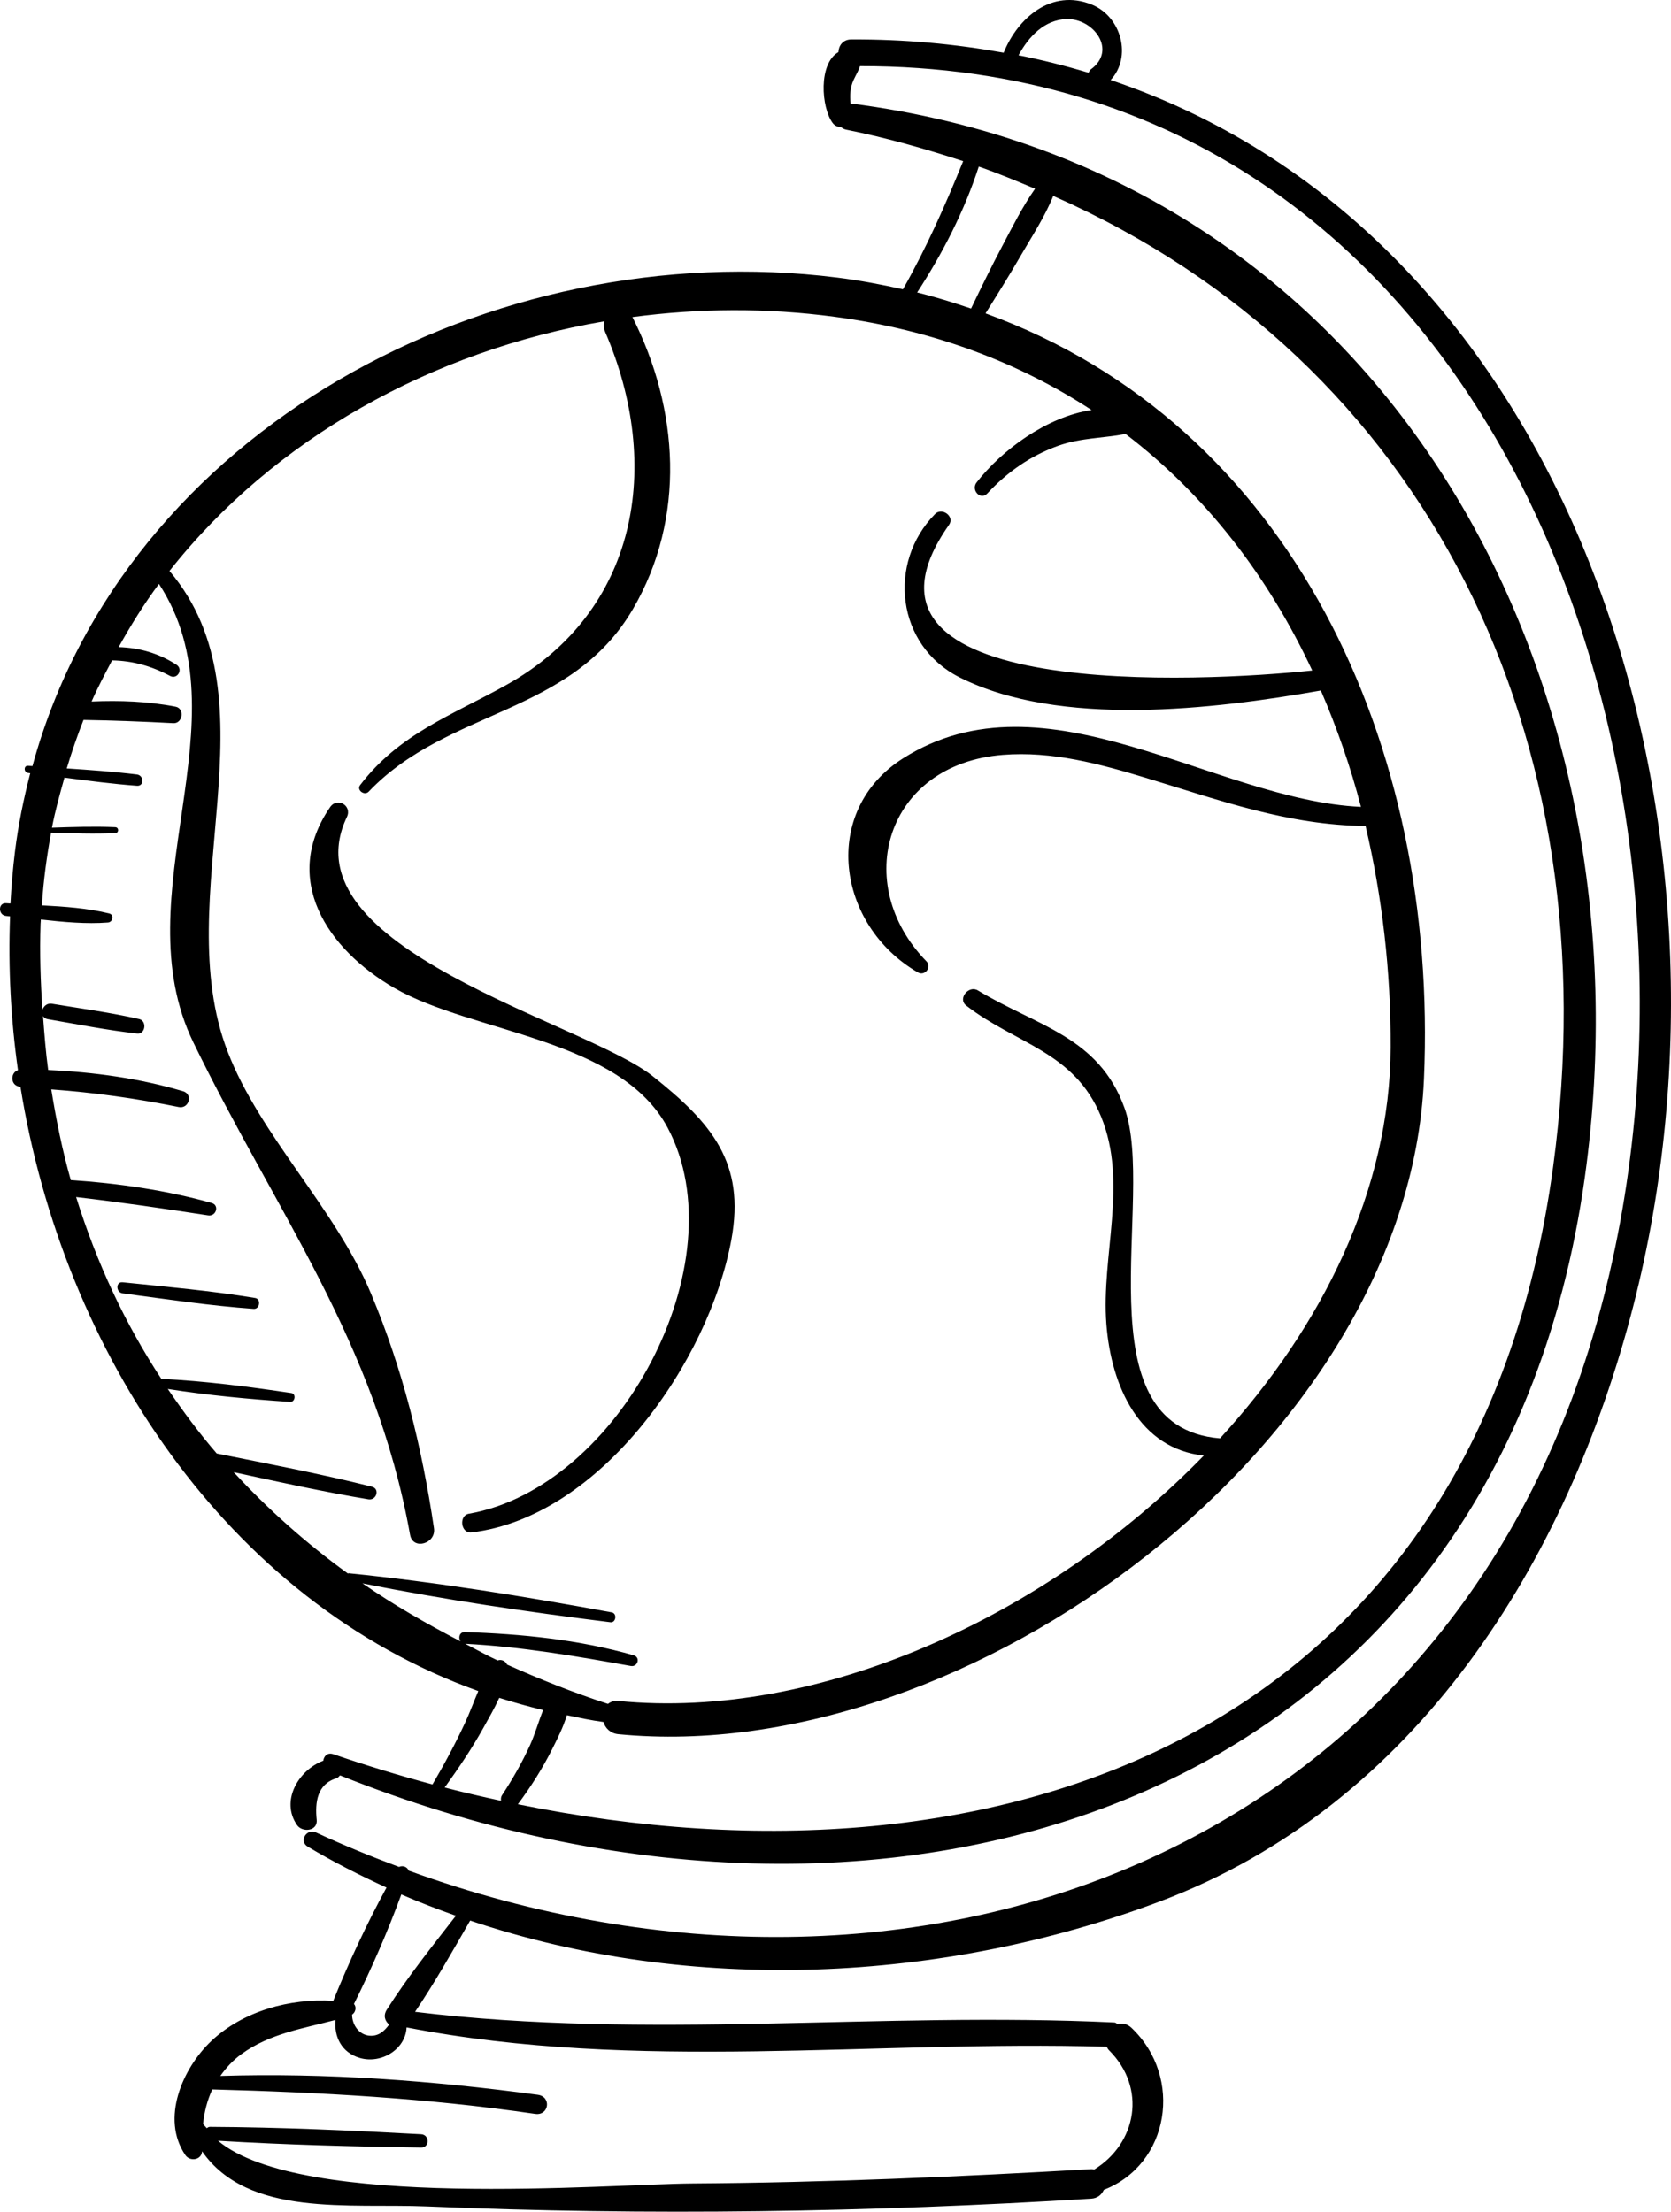 <?xml version="1.0" encoding="UTF-8" standalone="no"?>
<!-- Generator: Adobe Illustrator 18.0.0, SVG Export Plug-In . SVG Version: 6.00 Build 0)  -->

<svg
   xmlns:dc="http://purl.org/dc/elements/1.1/"
   xmlns:cc="http://creativecommons.org/ns#"
   xmlns:rdf="http://www.w3.org/1999/02/22-rdf-syntax-ns#"
   xmlns:svg="http://www.w3.org/2000/svg"
   xmlns="http://www.w3.org/2000/svg"
   xmlns:sodipodi="http://sodipodi.sourceforge.net/DTD/sodipodi-0.dtd"
   xmlns:inkscape="http://www.inkscape.org/namespaces/inkscape"
   version="1.1"
   id="Capa_1"
   x="0px"
   y="0px"
   viewBox="0 0 151.674 200.79"
   xml:space="preserve"
   sodipodi:docname="entornsocial.svg"
   width="151.674"
   height="200.79"
   inkscape:version="0.92.2 5c3e80d, 2017-08-06"><defs
     id="defs43" /><sodipodi:namedview
     pagecolor="#ffffff"
     bordercolor="#666666"
     borderopacity="1"
     objecttolerance="10"
     gridtolerance="10"
     guidetolerance="10"
     inkscape:pageopacity="0"
     inkscape:pageshadow="2"
     inkscape:window-width="640"
     inkscape:window-height="480"
     id="namedview41"
     showgrid="false"
     inkscape:zoom="1.1753749"
     inkscape:cx="75.836629"
     inkscape:cy="100.3962"
     inkscape:window-x="0"
     inkscape:window-y="0"
     inkscape:window-maximized="0"
     inkscape:current-layer="Capa_1" /><g
     id="g8"
     transform="translate(-24.557,-4.7250436e-5)"><path
       d="M 83.787,97.689 C 77.622,92.797 50.351,86.068 56.047,74.167 c 0.491,-1.026 -0.879,-1.834 -1.525,-0.892 -4.465,6.51 -0.326,12.881 5.866,16.441 7.073,4.067 20.452,4.547 24.773,12.671 6.476,12.176 -4.377,32.637 -18.038,35.035 -0.948,0.166 -0.741,1.814 0.23,1.698 11.747,-1.407 21.576,-15.549 23.592,-26.586 1.272,-6.967 -1.75,-10.554 -7.158,-14.845 z"
       id="path2"
       inkscape:connector-curvature="0" /><path
       d="m 125.368,7.265 c 1.941,-2.069 1.004,-5.756 -1.727,-6.854 -3.628,-1.459 -6.698,1.195 -7.983,4.373 -4.389,-0.788 -8.99,-1.23 -13.85,-1.203 -0.746,0.004 -1.124,0.571 -1.149,1.152 -1.826,1.027 -1.571,5.01 -0.527,6.427 0.203,0.275 0.489,0.368 0.778,0.388 0.124,0.104 0.272,0.187 0.458,0.225 3.7,0.745 7.203,1.745 10.614,2.858 -1.618,3.992 -3.34,7.879 -5.466,11.633 -1.931,-0.428 -3.897,-0.805 -5.946,-1.062 -31.338,-3.929 -64.733,13.773 -73.069,44.347 -0.13,-0.01 -0.261,-0.017 -0.391,-0.027 -0.423,-0.033 -0.407,0.602 0,0.651 0.064,0.007 0.127,0.017 0.191,0.025 -0.596,2.299 -1.082,4.652 -1.384,7.09 -0.194,1.57 -0.327,3.15 -0.413,4.736 C 25.374,82.015 25.239,82.01 25.11,82 c -0.741,-0.059 -0.734,1.091 0,1.153 0.119,0.01 0.241,0.026 0.361,0.037 -0.177,4.637 0.062,9.318 0.716,13.961 -0.738,0.255 -0.689,1.465 0.225,1.51 3.856,24.067 18.714,46.68 41.561,54.861 -0.41,0.953 -0.765,1.94 -1.185,2.845 -0.896,1.932 -1.896,3.798 -2.975,5.633 -3.01,-0.807 -6.013,-1.72 -9,-2.745 -0.533,-0.183 -0.854,0.173 -0.914,0.594 -2.256,0.849 -3.903,3.648 -2.379,5.845 0.484,0.697 1.891,0.55 1.784,-0.483 -0.162,-1.564 0.028,-3.234 1.781,-3.767 0.169,-0.051 0.233,-0.171 0.335,-0.267 49.671,19.923 104.973,3.117 112.991,-54.322 6.34,-45.415 -17.952,-91.22 -66.65,-97.461 -0.071,-0.718 -0.048,-1.435 0.268,-2.119 0.228,-0.495 0.457,-0.853 0.59,-1.273 57.448,-0.066 79.837,63.642 67.486,111.824 -12.994,50.693 -62.723,68.631 -108.453,51.998 -0.123,-0.341 -0.539,-0.497 -0.875,-0.335 -2.526,-0.944 -5.042,-1.969 -7.535,-3.125 -0.855,-0.396 -1.587,0.784 -0.751,1.284 2.311,1.382 4.709,2.596 7.149,3.714 -1.81,3.325 -3.423,6.794 -4.838,10.292 -3.942,-0.26 -8.204,0.936 -11.057,3.631 -2.622,2.477 -4.617,7.061 -2.363,10.367 0.418,0.614 1.473,0.452 1.518,-0.344 4.183,6.014 13.349,4.707 20.427,5.006 20.088,0.848 40.217,0.532 60.282,-0.707 0.583,-0.036 0.954,-0.378 1.141,-0.8 5.941,-2.306 7.256,-10.191 2.511,-14.71 -0.4,-0.381 -0.853,-0.448 -1.267,-0.351 -0.103,-0.036 -0.157,-0.128 -0.282,-0.134 -21.227,-1.007 -42.309,1.604 -63.48,-0.967 1.798,-2.669 3.395,-5.493 5.001,-8.285 20.029,6.745 42.886,5.666 62.586,-1.729 23.272,-8.737 37.025,-30.851 42.987,-54.062 11.154,-43.425 -5.005,-97 -47.438,-111.304 z M 66.784,149.232 c 5.08,0.263 10.033,1.115 15.031,2.015 0.626,0.113 0.898,-0.787 0.267,-0.968 -4.984,-1.426 -10.16,-1.943 -15.329,-2.11 -0.498,-0.016 -0.62,0.531 -0.393,0.845 -3.111,-1.613 -6.114,-3.339 -8.905,-5.271 7.444,1.491 14.98,2.594 22.509,3.532 0.506,0.063 0.625,-0.803 0.121,-0.895 -7.902,-1.445 -15.871,-2.746 -23.868,-3.551 -0.032,-0.003 -0.049,0.021 -0.077,0.026 -3.811,-2.759 -7.266,-5.845 -10.374,-9.208 4.063,0.889 8.128,1.781 12.228,2.468 0.739,0.124 1.073,-0.958 0.316,-1.148 -4.653,-1.169 -9.374,-2.068 -14.08,-3.012 -1.604,-1.86 -3.062,-3.831 -4.443,-5.858 3.67,0.579 7.413,0.928 11.104,1.173 0.453,0.03 0.568,-0.735 0.109,-0.803 -3.891,-0.582 -7.858,-1.093 -11.797,-1.284 -3.301,-5.021 -5.879,-10.551 -7.737,-16.508 4.008,0.465 7.986,1.047 11.983,1.663 0.726,0.112 1.056,-0.921 0.311,-1.13 -4.139,-1.158 -8.472,-1.784 -12.778,-2.074 -0.757,-2.65 -1.316,-5.414 -1.771,-8.234 3.887,0.285 7.738,0.822 11.568,1.603 0.931,0.19 1.322,-1.161 0.396,-1.434 -4.009,-1.185 -8.098,-1.738 -12.245,-1.929 -0.219,-1.601 -0.345,-3.251 -0.468,-4.901 0.082,0.135 0.21,0.248 0.425,0.285 2.7,0.463 5.399,1.006 8.123,1.305 0.752,0.083 0.906,-1.148 0.178,-1.315 -2.609,-0.596 -5.277,-0.953 -7.916,-1.389 -0.443,-0.073 -0.756,0.222 -0.863,0.559 -0.172,-2.547 -0.26,-5.138 -0.17,-7.815 0.004,-0.133 0.023,-0.26 0.028,-0.393 2.038,0.226 4.097,0.427 6.088,0.273 0.447,-0.035 0.595,-0.703 0.111,-0.822 -1.962,-0.483 -4.042,-0.622 -6.107,-0.733 0.141,-2.265 0.445,-4.457 0.836,-6.607 1.941,0.066 3.881,0.131 5.823,0.048 0.347,-0.015 0.347,-0.524 0,-0.539 -1.916,-0.082 -3.831,-0.019 -5.746,0.046 0.297,-1.558 0.717,-3.052 1.136,-4.547 2.193,0.29 4.388,0.575 6.584,0.74 0.667,0.05 0.637,-0.944 0,-1.023 -2.112,-0.259 -4.244,-0.409 -6.376,-0.55 0.447,-1.502 0.958,-2.968 1.52,-4.404 2.724,0.047 5.431,0.147 8.157,0.295 0.848,0.046 1.052,-1.333 0.203,-1.497 -2.497,-0.484 -5.072,-0.581 -7.625,-0.469 0.555,-1.287 1.217,-2.505 1.859,-3.735 1.853,0.032 3.583,0.513 5.259,1.411 0.667,0.358 1.223,-0.601 0.591,-1.011 -1.617,-1.051 -3.39,-1.551 -5.25,-1.605 1.104,-1.995 2.302,-3.925 3.656,-5.739 8.037,12.285 -3.398,28.202 3.12,41.625 7.489,15.421 16.508,27.094 19.672,44.7 0.258,1.438 2.379,0.808 2.17,-0.598 -1.104,-7.392 -2.815,-14.376 -5.713,-21.292 C 54.967,109.642 48.16,103.117 45.214,95.457 39.805,81.396 49.92,63.607 39.939,51.834 49.425,39.828 63.743,31.852 79.419,29.167 c -0.075,0.298 -0.081,0.623 0.066,0.963 5.231,12.119 3.008,25.396 -9,32.073 -4.984,2.771 -9.688,4.422 -13.242,9.075 -0.342,0.448 0.394,0.995 0.774,0.597 7.208,-7.56 18.345,-6.915 23.99,-16.581 4.832,-8.273 4.178,-18.177 -0.046,-26.508 6.013,-0.802 12.191,-0.85 18.353,-0.026 8.997,1.204 16.757,4.173 23.322,8.465 -4.079,0.614 -8.163,3.645 -10.438,6.579 -0.532,0.687 0.359,1.663 0.986,0.986 1.793,-1.933 3.93,-3.429 6.424,-4.32 2.019,-0.721 4.073,-0.684 6.118,-1.069 7.335,5.598 12.976,12.982 16.939,21.471 -9.627,1.022 -44.335,2.917 -32.967,-13.224 0.536,-0.761 -0.638,-1.623 -1.27,-0.98 -4.355,4.426 -3.509,11.939 2.22,14.822 9.099,4.579 23.03,2.92 32.8,1.199 1.459,3.38 2.691,6.903 3.64,10.563 -13.275,-0.6 -28.621,-12.6 -41.554,-4.411 -7.521,4.763 -6.066,15.14 1.339,19.441 0.632,0.367 1.288,-0.484 0.777,-1.007 -6.874,-7.045 -3.697,-17.893 6.925,-18.743 4.479,-0.359 8.803,0.818 13.031,2.099 6.692,2.028 12.854,4.283 19.9,4.359 1.513,6.435 2.302,13.19 2.277,20.092 -0.046,12.884 -6.179,25.337 -15.489,35.502 -12.857,-1.064 -5.757,-21.913 -8.664,-29.985 -2.342,-6.504 -7.932,-7.424 -13.315,-10.684 -0.825,-0.499 -1.857,0.751 -1.059,1.372 4.501,3.502 9.804,4.157 12.24,10.076 2.477,6.02 0.005,12.615 0.484,18.846 0.438,5.699 3.036,11.324 8.843,11.935 -14.198,14.626 -34.987,24.06 -53.147,22.278 -0.403,-0.04 -0.7,0.081 -0.934,0.266 -3.184,-1.035 -6.216,-2.252 -9.16,-3.567 -0.134,-0.329 -0.524,-0.503 -0.854,-0.376 -1.014,-0.464 -1.959,-1.01 -2.944,-1.513 z m 3.254,14.254 c -1.707,-0.37 -3.414,-0.764 -5.12,-1.206 1.257,-1.744 2.47,-3.535 3.513,-5.414 0.475,-0.855 1.011,-1.776 1.442,-2.728 1.305,0.414 2.636,0.777 3.98,1.114 -0.417,1.047 -0.729,2.165 -1.18,3.162 -0.72,1.589 -1.583,3.094 -2.54,4.551 -0.123,0.188 -0.118,0.359 -0.095,0.521 z m 95.494,-57.562 c -6.992,51.543 -50.053,66.833 -93.97,57.875 1.179,-1.586 2.235,-3.244 3.12,-5.013 0.48,-0.96 1.011,-2.002 1.327,-3.072 1.095,0.227 2.184,0.468 3.316,0.616 0.176,0.556 0.626,1.036 1.353,1.108 31.669,3.107 71.682,-26.396 73.129,-59.473 1.327,-30.315 -11.978,-59.396 -39.796,-69.515 1.081,-1.72 2.156,-3.442 3.174,-5.202 1.017,-1.759 2.207,-3.555 2.971,-5.463 33.889,14.971 50.671,49.108 45.376,88.139 z M 118.507,17.135 c -1.134,1.614 -2.042,3.434 -2.954,5.158 -0.997,1.885 -1.932,3.798 -2.854,5.719 -1.594,-0.537 -3.208,-1.048 -4.894,-1.46 2.318,-3.564 4.281,-7.381 5.594,-11.428 1.757,0.606 3.431,1.311 5.108,2.011 z M 123.55,6.314 c -0.111,0.08 -0.121,0.194 -0.187,0.292 -2.06,-0.622 -4.176,-1.155 -6.355,-1.59 0.915,-1.686 2.336,-3.216 4.347,-3.285 2.45,-0.083 4.642,2.828 2.195,4.583 z m 1.458,179.499 c 0.064,0.108 0.112,0.218 0.214,0.32 3.448,3.432 2.51,8.456 -1.35,10.833 -0.089,-0.012 -0.163,-0.044 -0.264,-0.038 -12.047,0.694 -24.093,1.221 -36.161,1.301 -7.83,0.051 -35.51,2.461 -43.103,-3.881 6.14,0.372 12.293,0.529 18.442,0.618 0.782,0.011 0.773,-1.166 0,-1.209 -6.383,-0.348 -12.777,-0.636 -19.171,-0.67 -0.132,-10e-4 -0.208,0.067 -0.295,0.121 -0.098,-0.136 -0.247,-0.251 -0.329,-0.393 0.111,-1.118 0.387,-2.157 0.833,-3.127 9.842,0.264 19.541,0.789 29.306,2.22 1.261,0.185 1.512,-1.563 0.235,-1.735 -9.525,-1.279 -19.19,-2.01 -28.809,-1.71 0.503,-0.712 1.099,-1.39 1.924,-1.989 2.566,-1.864 5.579,-2.311 8.532,-3.097 -0.145,1.508 0.534,2.968 2.216,3.456 1.923,0.558 4.136,-0.769 4.234,-2.776 20.963,4.067 42.345,1.137 63.546,1.756 z m -65.341,-3.367 c -0.347,0.547 -0.162,1.047 0.213,1.352 -0.438,0.596 -0.957,1.075 -1.772,1.012 -0.935,-0.073 -1.584,-0.945 -1.593,-1.909 0.326,-0.221 0.422,-0.695 0.171,-0.97 1.597,-3.22 3.058,-6.557 4.297,-9.943 1.626,0.707 3.283,1.339 4.954,1.933 -2.159,2.785 -4.386,5.556 -6.27,8.525 z"
       id="path4"
       inkscape:connector-curvature="0" /><path
       d="m 47.715,117.839 c -3.985,-0.66 -8.006,-1.01 -12.023,-1.426 -0.649,-0.067 -0.626,0.921 0,1.004 3.958,0.528 7.905,1.123 11.889,1.408 0.558,0.04 0.695,-0.893 0.134,-0.986 z"
       id="path6"
       inkscape:connector-curvature="0" /></g><g
     id="g10"
     transform="translate(-24.557,-4.7250436e-5)" /><g
     id="g12"
     transform="translate(-24.557,-4.7250436e-5)" /><g
     id="g14"
     transform="translate(-24.557,-4.7250436e-5)" /><g
     id="g16"
     transform="translate(-24.557,-4.7250436e-5)" /><g
     id="g18"
     transform="translate(-24.557,-4.7250436e-5)" /><g
     id="g20"
     transform="translate(-24.557,-4.7250436e-5)" /><g
     id="g22"
     transform="translate(-24.557,-4.7250436e-5)" /><g
     id="g24"
     transform="translate(-24.557,-4.7250436e-5)" /><g
     id="g26"
     transform="translate(-24.557,-4.7250436e-5)" /><g
     id="g28"
     transform="translate(-24.557,-4.7250436e-5)" /><g
     id="g30"
     transform="translate(-24.557,-4.7250436e-5)" /><g
     id="g32"
     transform="translate(-24.557,-4.7250436e-5)" /><g
     id="g34"
     transform="translate(-24.557,-4.7250436e-5)" /><g
     id="g36"
     transform="translate(-24.557,-4.7250436e-5)" /><g
     id="g38"
     transform="translate(-24.557,-4.7250436e-5)" /></svg>